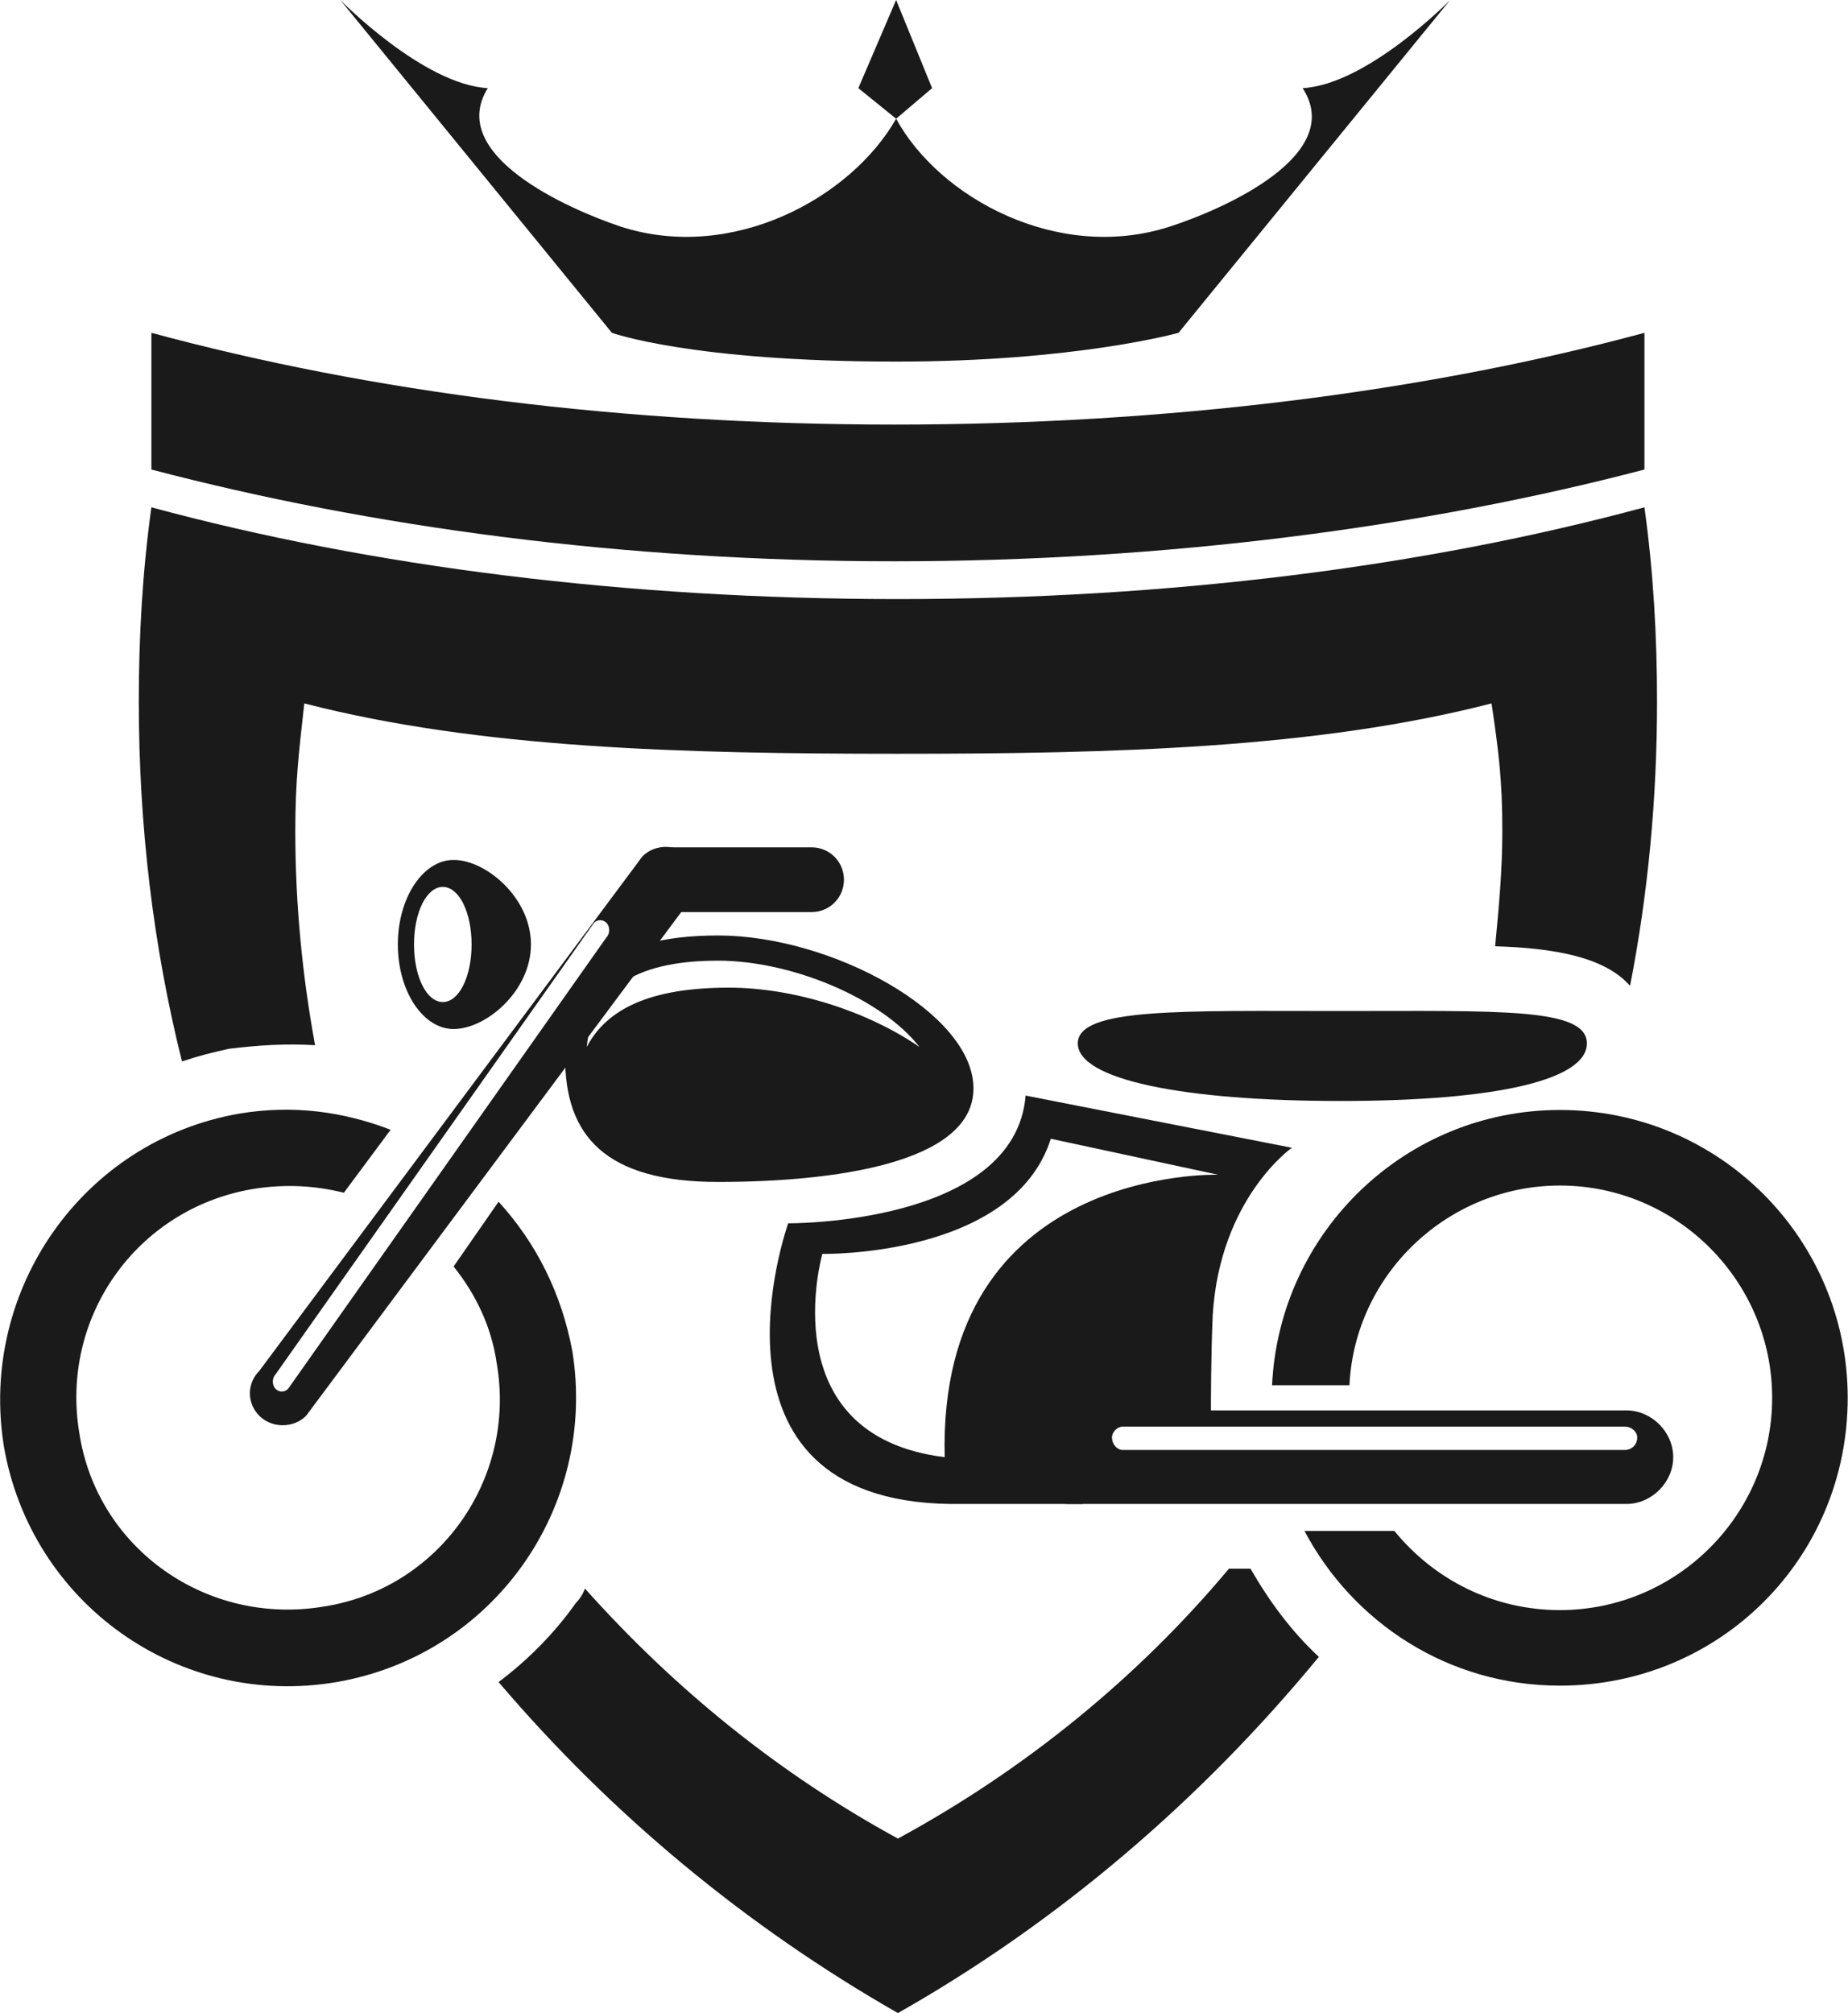 <?xml version="1.0" encoding="UTF-8"?>
<!DOCTYPE svg PUBLIC "-//W3C//DTD SVG 1.1//EN" "http://www.w3.org/Graphics/SVG/1.1/DTD/svg11.dtd">
<!-- Creator: CorelDRAW X7 -->
<svg xmlns="http://www.w3.org/2000/svg" xml:space="preserve" width="2.286in" height="2.49in" version="1.1" style="shape-rendering:geometricPrecision; text-rendering:geometricPrecision; image-rendering:optimizeQuality; fill-rule:evenodd; clip-rule:evenodd"
viewBox="0 0 1027 1119"
 xmlns:xlink="http://www.w3.org/1999/xlink">
 <defs>
  <style type="text/css">
   <![CDATA[
    .fil0 {fill:#1A1A1A;fill-rule:nonzero}
   ]]>
  </style>
 </defs>
 <g id="Objects">

  <path class="fil0" d="M127 583c16,-2 32,-3 48,-2 -7,-38 -11,-78 -11,-119 0,-28 2,-44 5,-71 97,25 210,28 330,28 120,0 233,-3 330,-28 4,27 6,43 6,71 0,22 -2,43 -4,64 33,1 61,6 75,22 10,-51 15,-104 15,-158 0,-36 -2,-72 -7,-108 -122,33 -264,51 -415,51 -151,0 -293,-18 -415,-51 -5,36 -7,72 -7,108 0,69 8,136 24,200 9,-3 17,-5 26,-7z"/>
  <path class="fil0" d="M695 872l-12 0c-51,61 -114,112 -184,150 -66,-36 -124,-83 -174,-139 -1,3 -3,6 -5,8 -12,17 -27,32 -43,44 63,74 138,136 222,184 90,-51 169,-119 234,-198 -15,-14 -27,-30 -38,-49z"/>
  <path class="fil0" d="M469 489c0,10 -8,18 -18,18l-81 0c-10,0 -18,-8 -18,-18 0,-10 8,-18 18,-18l81 0c10,0 18,8 18,18z"/>
  <path class="fil0" d="M252 478c-17,0 -31,21 -31,47 0,26 14,47 31,47 18,0 43,-21 43,-47 0,-26 -25,-47 -43,-47zm-6 79l0 0c-9,0 -16,-14 -16,-32 0,-18 7,-32 16,-32 9,0 16,14 16,32 0,18 -7,32 -16,32z"/>
  <path class="fil0" d="M399 520c-63,0 -85,26 -85,68 0,43 22,69 85,69 63,0 142,-10 142,-52 0,-42 -79,-85 -142,-85zm6 29l0 0c-44,0 -68,12 -79,33 3,-30 24,-48 73,-48 41,0 91,21 112,48 -29,-20 -70,-33 -106,-33z"/>
  <path class="fil0" d="M570 609c-6,72 -132,71 -132,71 0,0 -55,154 90,156 15,0 56,0 74,0 -6,-10 -35,-22 -30,-31 9,-16 31,-14 48,-15 18,-2 36,-2 53,-1 0,-10 0,-35 1,-58 4,-65 44,-93 44,-93l-148 -29zm-45 201l0 0c-97,-12 -68,-113 -68,-113 0,0 106,2 127,-64l93 20c0,0 -156,-5 -152,157z"/>
  <path class="fil0" d="M882 580c0,20 -49,32 -137,32 -88,0 -146,-12 -146,-32 0,-20 58,-18 146,-18 88,0 137,-2 137,18z"/>
  <path class="fil0" d="M904 784l-310 0c-15,0 -26,12 -26,26 0,14 11,26 26,26l310 0c14,0 26,-12 26,-26 0,-14 -12,-26 -26,-26zm-1 22l0 0 -279 0c-3,0 -6,-3 -6,-7 0,-3 3,-6 6,-6l279 0c4,0 7,3 7,6 0,4 -3,7 -7,7z"/>
  <path class="fil0" d="M252 704c12,15 21,33 24,54 11,64 -32,125 -96,135 -65,11 -126,-32 -136,-96 -11,-65 32,-125 96,-136 18,-3 35,-2 51,2l26 -35c-26,-10 -54,-14 -84,-9 -87,15 -145,98 -131,185 15,87 97,146 185,131 87,-15 145,-97 131,-184 -6,-32 -20,-60 -41,-83l-25 36z"/>
  <path class="fil0" d="M867 617c-86,0 -156,68 -160,153l43 0c3,-62 55,-111 117,-111 65,0 118,53 118,118 0,65 -53,118 -118,118 -37,0 -70,-17 -92,-44l-50 0c27,51 80,86 142,86 89,0 160,-71 160,-160 0,-88 -71,-160 -160,-160z"/>
  <path class="fil0" d="M383 476c-7,-7 -19,-7 -26,0l-213 286c-7,7 -7,18 0,25 7,7 19,7 26,0l213 -286c7,-7 7,-18 0,-25zm-46 45l0 0 -177 251c-2,2 -5,2 -7,0 -2,-2 -2,-6 0,-8l177 -251c2,-2 5,-2 7,0 2,2 2,6 0,8z"/>
  <path class="fil0" d="M84 261c122,32 262,51 413,51 151,0 295,-19 417,-51l0 -76c-122,33 -266,51 -417,51 -151,0 -291,-18 -413,-51l0 76z"/>
  <path class="fil0" d="M806 0c0,0 -46,47 -82,49 24,37 -43,67 -74,77 -62,20 -128,-16 -152,-60l0 0c0,0 0,0 0,0 0,0 0,0 0,0l0 0c-25,44 -91,80 -153,60 -30,-10 -97,-40 -74,-77 -36,-2 -82,-49 -82,-49l151 185c0,0 44,16 158,16 100,0 157,-16 157,-16l151 -185z"/>
  <polygon class="fil0" points="518,49 498,66 477,49 498,0 "/>
 </g>
</svg>
